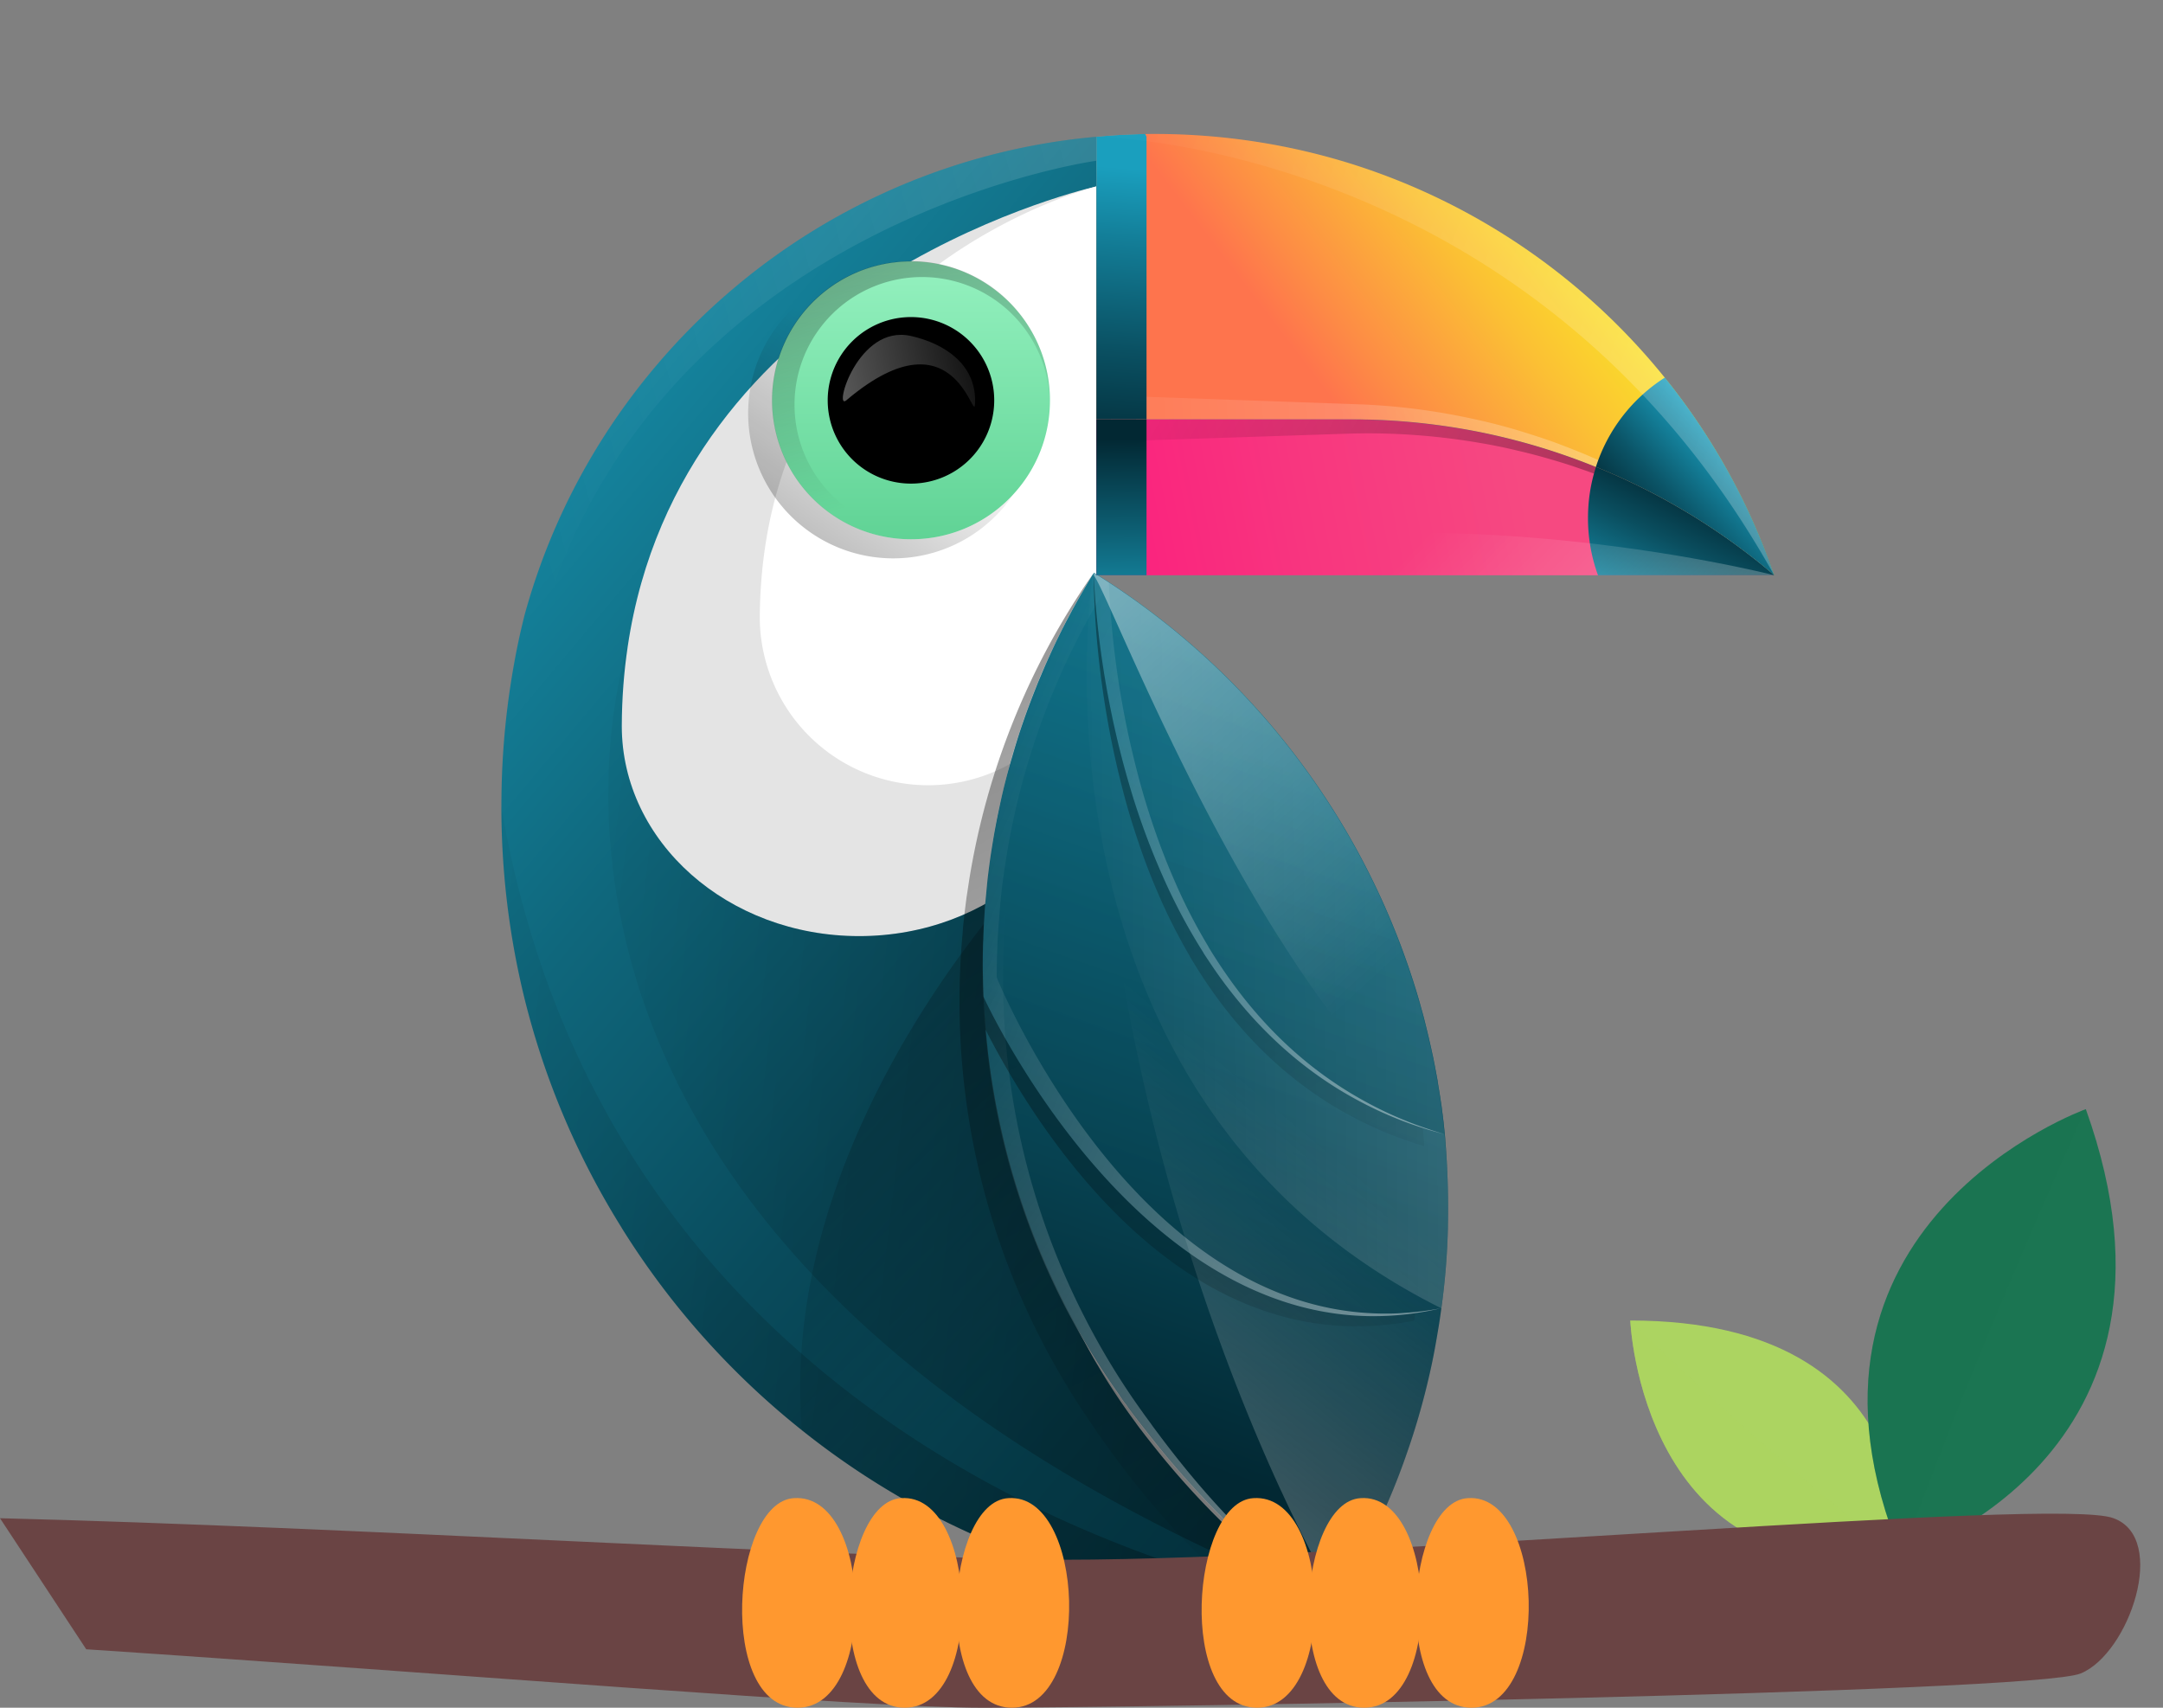 <svg width="95" height="75" fill="none" xmlns="http://www.w3.org/2000/svg"><rect width="100%" height="100%" fill="#808080" stroke="none"/><path fill-rule="evenodd" clip-rule="evenodd" d="M58.257 70.43a26.8 26.8 0 01-1.209.022c-.604 0-1.204-.018-1.8-.046a34.42 34.42 0 01-8.034-1.363 34.893 34.893 0 01-11.988-6.226 35.026 35.026 0 01-7.917-8.884v-.005a34.771 34.771 0 01-4.271-10.07 35.272 35.272 0 01-1.014-8.812c.018-2.04.214-4.03.568-5.967.127-.704.277-1.395.45-2.077C26.159 15.637 36.08 7.088 48.15 6.007v24.94c-.231.4-.454.804-.668 1.213-.05.091-.095.182-.14.273a28.132 28.132 0 00-.914 1.981c-.018.046-.036.087-.05.128-.082.19-.16.386-.232.581-.004.023-.018.041-.023.06-.19.49-.363.99-.522 1.495-.136.427-.264.854-.373 1.286l-.082.318c-.004.009-.009.018-.009.032v.004a21.74 21.74 0 00-.331 1.454 30.783 30.783 0 00-.273 1.595 23.439 23.439 0 00-.182 1.61c-.018.217-.032.43-.045.649 0 .018-.005.032-.005.05-.014.218-.023.427-.027.645l-.014.391c-.004.118-.004.232-.004.35-.005.118-.005.232-.005.35 0 .164 0 .327.005.495.004.141.004.278.013.418.005.11.005.218.014.328.004.195.018.386.027.572.014.21.027.423.046.632l.054.577c.005.018.005.04.005.06l.059.485c0 .014.004.023.004.037.014.136.032.272.05.409.005.05.019.095.023.14a9.355 9.355 0 00.082.532 27.688 27.688 0 00.522 2.472c.123.473.255.941.4 1.41.055.177.114.354.173.531.04.132.086.264.136.39.341.973.732 1.923 1.168 2.846.096.195.187.39.287.586.095.19.195.386.3.572.172.328.35.65.54.973.023.04.046.073.069.114a28.201 28.201 0 001.658 2.5c0 .004.005.013.01.017.077.105.154.214.24.318.123.164.246.323.373.482.009.014.023.027.032.041l.104.132a36.219 36.219 0 003.245 3.581c.045.045.095.09.14.136.542.518 1.11 1.014 1.696 1.477.095.073.186.15.282.218a11.177 11.177 0 00.505.382c.122.09.249.182.372.268.063.045.127.091.195.136a20.951 20.951 0 001.177.75z" fill="url(#paint0_linear)"/><path fill-rule="evenodd" clip-rule="evenodd" d="M48.154 8.187v23.695c0 2.545-1.159 4.844-3.036 6.512-1.89 1.677-4.499 2.718-7.384 2.718-5.758 0-10.425-4.131-10.425-9.23.004-1.218.095-2.377.259-3.477 2.317-15.66 19.39-19.936 20.527-20.204l.06-.014z" fill="#E4E4E4"/><path fill-rule="evenodd" clip-rule="evenodd" d="M33.37 27.178a7.394 7.394 0 0014.787 0V8.187s-14.72 3.672-14.788 18.991z" fill="#fff"/><path opacity=".3" fill-rule="evenodd" clip-rule="evenodd" d="M58.261 70.428a28.76 28.76 0 01-2.09.009 30.927 30.927 0 01-.918-.032 34.58 34.58 0 01-8.04-1.359 34.894 34.894 0 01-11.988-6.226c-1.113-13.16 9.916-24.499 9.916-24.499a21.8 21.8 0 00-.331 1.455 30.713 30.713 0 00-.273 1.595c-.077.527-.14 1.068-.182 1.608-.018.218-.031.432-.045.65 0 .018-.005.032-.005.05-.013.218-.022.427-.027.645l-.014.391c-.004.118-.004.232-.004.35-.005.118-.005.232-.005.35 0 .164 0 .327.005.496.004.14.004.277.014.418.004.109.004.218.013.327.005.195.018.386.027.572.014.21.028.423.046.632a264.388 264.388 0 00.059.636l.059.487c0 .013.005.022.005.036.013.136.031.273.05.409.004.05.018.095.022.14a11.89 11.89 0 00.082.533 27.686 27.686 0 00.523 2.472c.122.472.254.94.4 1.408.054.178.113.355.172.532.041.132.087.264.137.391.34.973.731 1.922 1.167 2.845.096.195.187.39.287.586.095.191.195.386.3.573.172.327.35.65.54.972.023.041.046.073.069.114a28.177 28.177 0 001.659 2.5c0 .004.004.013.009.017.077.105.154.214.24.319.123.163.246.322.373.481l.032.041c.036.046.073.091.104.132a36.233 36.233 0 003.245 3.581c.046.046.096.091.141.136.54.519 1.109 1.014 1.695 1.477.096.073.186.15.282.219a11.316 11.316 0 00.504.382 18.81 18.81 0 00.568.404c.205.14.418.281.632.418.177.104.359.218.545.327z" fill="url(#paint1_linear)"/><path opacity=".4" fill-rule="evenodd" clip-rule="evenodd" d="M58.257 70.428c-.4.018-.804.023-1.209.023-.604 0-1.204-.018-1.8-.046a34.36 34.36 0 01-3.058-.29 33.557 33.557 0 01-4.976-1.073 34.893 34.893 0 01-11.988-6.226 35.024 35.024 0 01-7.917-8.884v-.005c-3.358-5.362-5.29-11.706-5.29-18.5 3.25 19.136 16.642 28.034 26.195 32.006a54.14 54.14 0 003.972 1.473c3.63 1.172 6.071 1.522 6.071 1.522z" fill="url(#paint2_linear)"/><path opacity=".3" fill-rule="evenodd" clip-rule="evenodd" d="M48.15 6.007V7.06s-30.102 4.122-25.108 36.797h-.005a35.272 35.272 0 01-1.013-8.812c.018-2.04.214-4.03.568-5.967.127-.704.277-1.395.45-2.077C26.159 15.637 36.08 7.088 48.15 6.007z" fill="url(#paint3_linear)"/><path opacity=".4" fill-rule="evenodd" clip-rule="evenodd" d="M57.712 70.092C19.14 54.4 27.405 28.905 27.57 28.405c-.164 1.1-.25 2.259-.26 3.477 0 5.099 4.668 9.23 10.426 9.23 2.886 0 5.499-1.041 7.385-2.718-.118.455-.223.918-.314 1.382a30.82 30.82 0 00-.273 1.595c-.077.527-.14 1.068-.181 1.608-.018.218-.032.432-.046.65 0 .018-.004.032-.004.05-.014.218-.023.427-.028.646l-.013.39c-.005.118-.005.232-.005.35-.004.119-.004.232-.004.35 0 .164 0 .327.004.496.005.14.005.277.014.418.004.109.004.218.013.327.005.195.019.386.028.572.013.21.027.423.045.632a264.724 264.724 0 00.06.636l.058.487c0 .013.005.022.005.036.014.136.032.273.05.409.004.05.018.095.023.14.018.146.04.287.063.428.005.036.01.073.018.105a27.674 27.674 0 00.523 2.472c.123.472.255.94.4 1.409a24.519 24.519 0 00.309.922c.34.973.732 1.922 1.168 2.845.095.195.186.39.286.586.096.191.196.386.3.573.173.327.35.65.54.972.024.041.046.073.07.114a28.201 28.201 0 001.658 2.5c0 .004.004.013.009.017.077.105.154.214.24.319.123.163.246.322.373.481l.032.041.105.132a36.22 36.22 0 003.245 3.581c.045.046.095.091.14.136a23.5 23.5 0 001.696 1.477c.095.073.186.15.281.219a11.037 11.037 0 00.505.382 21.508 21.508 0 00.568.404l.631.409z" fill="url(#paint4_linear)"/><path fill-rule="evenodd" clip-rule="evenodd" d="M46.115 17.582c0 1.575-.596 3.01-1.576 4.09 0 .011-.01.011-.01.011a6.065 6.065 0 01-4.515 2 6.096 6.096 0 01-6.102-6.101 6.116 6.116 0 013.718-5.617c.01 0 .01 0 .02-.01a6.132 6.132 0 012.364-.475c3.364.01 6.101 2.738 6.101 6.102z" fill="url(#paint5_linear)"/><path opacity=".4" fill-rule="evenodd" clip-rule="evenodd" d="M44.527 21.683a6.357 6.357 0 01-5.293 2.839 6.374 6.374 0 01-6.375-6.375c0-2.97 2.03-5.465 4.779-6.182a6.116 6.116 0 00-3.718 5.616 6.096 6.096 0 006.102 6.102 6.058 6.058 0 004.505-2z" fill="url(#paint6_linear)"/><path opacity=".4" fill-rule="evenodd" clip-rule="evenodd" d="M40.503 23.38a5.6 5.6 0 01-5.607-5.606 5.6 5.6 0 015.607-5.607 5.612 5.612 0 015.606 5.506v-.101a6.096 6.096 0 00-6.101-6.102 6.096 6.096 0 00-6.102 6.102 6.096 6.096 0 006.102 6.101 6.078 6.078 0 004.435-1.93 5.483 5.483 0 01-3.94 1.637z" fill="url(#paint7_linear)"/><path d="M40.01 21.239a3.657 3.657 0 100-7.314 3.657 3.657 0 000 7.314z" fill="#000"/><path opacity=".5" fill-rule="evenodd" clip-rule="evenodd" d="M42.828 17.581c0 1.566-.657-4.232-5.657 0-.576.485.495-3.343 2.828-2.828 1.536.343 2.829 1.273 2.829 2.828z" fill="url(#paint8_linear)"/><path fill-rule="evenodd" clip-rule="evenodd" d="M63.594 53.736v.105a30.673 30.673 0 01-.29 3.617v.005c-.042.318-.087.632-.142.945-.09.545-.186 1.09-.304 1.627-.282 1.3-.64 2.572-1.073 3.804a30.549 30.549 0 01-1.327 3.23c-.154.324-.313.646-.477.969-.027.05-.054.104-.082.159-.331.64-.79 1.431-1.177 2.072a13.9 13.9 0 01-.177.282c-.209-.127-.413-.264-.618-.395-.24-.16-.477-.323-.709-.491-.073-.055-.145-.105-.218-.16l-.423-.313c-.14-.104-.277-.213-.418-.327-.05-.036-.1-.077-.15-.123a7.861 7.861 0 01-.313-.259 28.36 28.36 0 01-1.9-1.727c-.054-.054-.109-.104-.159-.159a40.916 40.916 0 01-3.276-3.722c-.11-.145-.228-.29-.341-.436-.041-.05-.078-.1-.118-.154-.01-.014-.028-.032-.037-.05a11.774 11.774 0 01-.413-.56c-.096-.117-.178-.245-.264-.367-.009-.005-.009-.01-.009-.019a31.91 31.91 0 01-1.831-2.886c-.023-.045-.05-.086-.073-.131-.205-.368-.405-.74-.59-1.123-.114-.218-.224-.44-.328-.663a32.662 32.662 0 01-1.577-3.945c-.05-.15-.1-.295-.145-.45a32.292 32.292 0 01-.604-2.222c-.046-.195-.087-.39-.133-.586-.159-.74-.29-1.486-.404-2.245-.005-.041-.014-.082-.014-.123-.032-.218-.059-.436-.086-.654-.018-.155-.032-.314-.05-.468 0-.014-.005-.028-.005-.041l-.054-.555c-.005-.022-.005-.045-.005-.068a45.771 45.771 0 01-.086-1.381c-.01-.218-.018-.437-.018-.655-.005-.127-.005-.25-.01-.377-.004-.159-.004-.318-.004-.477 0-.186.005-.377.01-.564.004-.136.004-.268.013-.4.004-.131.004-.263.014-.395.004-.145.013-.3.022-.445.014-.246.028-.491.05-.736 0-.019.005-.037.005-.055l.068-.722c.063-.623.145-1.237.245-1.846.096-.609.214-1.213.346-1.813a28.2 28.2 0 01.527-2.05c.14-.49.29-.977.459-1.458.195-.573.409-1.132.632-1.69l.027-.069a47.396 47.396 0 01.341-.804c.113-.26.231-.514.35-.773.231-.49.477-.981.736-1.463.054-.1.109-.21.168-.31.254-.463.518-.917.79-1.367.01-.01.014-.027.023-.036.005-.01.01-.014.014-.023.005-.01.01-.01.014-.014.018-.032.031-.05.031-.05.078.046.15.096.228.141a32.912 32.912 0 0113.788 17.774 27.591 27.591 0 01.386 1.304c.064.218.118.44.172.659.055.222.11.445.16.668.054.227.1.45.15.672.045.214.086.428.127.646.004.031.013.063.018.1.032.172.068.345.09.527a21.594 21.594 0 01.115.718c.027.168.05.327.068.495.022.146.036.287.054.432l.014.123v.009l.04.382c.11 1.29.164 2.603.137 3.93z" fill="url(#paint9_linear)"/><path opacity=".5" fill-rule="evenodd" clip-rule="evenodd" d="M57.033 69.456a28.324 28.324 0 01-3.108-2.845c-1.195-1.254-2.29-2.604-3.309-3.99-.104-.15-.218-.3-.327-.45-.036-.05-.077-.105-.113-.159-.01-.014-.023-.036-.037-.05-.89-1.24-1.69-2.55-2.4-3.913-.022-.045-.045-.086-.067-.132a32.51 32.51 0 01-3.613-14.647c-.01-.686.009-1.376.045-2.067.01-.137.014-.268.027-.4.01-.132.014-.264.023-.395.014-.146.023-.296.036-.446.023-.245.046-.486.073-.731.032-.26.064-.519.1-.778a32.48 32.48 0 014.567-12.715c-.295-.195-.595-.39-.9-.577 0 0-.013.018-.031.05l-.014.014c-.004.009-.009.013-.014.022-.009.01-.013.027-.022.037a32.588 32.588 0 00-4.622 13.647c-.027.259-.05.518-.077.777a39.548 39.548 0 00-.073 1.181l-.014.396a31.476 31.476 0 00.009 2.472 36.523 36.523 0 00.3 3.29 32.504 32.504 0 003.786 11.234c.023.045.05.086.073.132a32.586 32.586 0 002.522 3.83c.009.014.027.033.036.05.041.055.078.105.118.155.114.146.232.291.341.437a42.023 42.023 0 003.436 3.88 27.77 27.77 0 003.2 2.745c.072.055.145.105.217.16.432.308.877.608 1.327.886-.44-.291-.877-.605-1.295-.927a1.478 1.478 0 00-.2-.173z" fill="url(#paint10_linear)"/><path opacity=".3" fill-rule="evenodd" clip-rule="evenodd" d="M63.595 53.736v.105a30.67 30.67 0 01-.291 3.617v.005a22.63 22.63 0 01-.141.945c-.09.545-.186 1.09-.304 1.627a32.01 32.01 0 01-1.073 3.804 30.548 30.548 0 01-1.327 3.23 47.563 47.563 0 01-.559 1.128 38.84 38.84 0 01-.995 1.763c-.064.104-.123.209-.182.304 0 0-.995-1.645-2.386-4.64-.023-.05-.045-.1-.073-.154-3.322-7.203-8.775-21.954-8.266-40.246l.268.077a32.91 32.91 0 0113.788 17.774 27.591 27.591 0 01.386 1.304c.064.218.119.44.173.659.055.223.11.445.16.668.054.227.1.45.15.673.045.213.085.427.126.645.005.032.014.064.019.1.031.173.068.345.09.527.01.05.019.105.028.16.032.185.059.372.086.558.027.168.05.327.068.495.023.146.037.287.055.432l.013.123v.009l.041.382c.118 1.286.173 2.6.146 3.926z" fill="url(#paint11_linear)"/><path opacity=".3" fill-rule="evenodd" clip-rule="evenodd" d="M63.594 53.736v.105a30.648 30.648 0 01-.29 3.617 13.501 13.501 0 01-2.391.332c-11.12.514-17.719-14.033-17.719-14.033a31.441 31.441 0 01-.023-2.072c.005-.137.005-.269.014-.4.005-.132.005-.264.014-.396.004-.145.013-.3.022-.445.014-.245.028-.49.05-.736.023-.26.046-.518.078-.777a32.527 32.527 0 014.621-13.647c.01-.01.014-.028.023-.037.005-.009.01-.013.014-.023.004-.009.009-.009.013-.013 0-.01.01-.01.01-.014.004-.009.008-.009.008-.013.01-.014.014-.023.014-.023s.005 0 .005.004l.081.055A32.864 32.864 0 0162.45 44.384c.064.218.118.44.173.659.054.223.109.445.159.668.054.227.1.45.15.673.045.213.086.427.127.645.005.032.014.063.018.1.032.172.068.345.091.527.01.05.018.105.027.16.032.185.06.372.087.558.027.168.05.327.068.495.023.146.036.287.054.432l.014.123v.009l.04.382c.11 1.281.164 2.595.137 3.922z" fill="url(#paint12_linear)"/><path opacity=".4" fill-rule="evenodd" clip-rule="evenodd" d="M62.158 57.676a8.21 8.21 0 01-.05.328 13.46 13.46 0 01-2.404.245c-8.83.086-14.465-9.198-16.424-13.038a38.5 38.5 0 01-.09-1.45s6.598 14.552 17.718 14.034c.282-.014.564-.037.855-.069.132-.018.263-.031.395-.05z" fill="url(#paint13_linear)"/><path opacity=".3" fill-rule="evenodd" clip-rule="evenodd" d="M63.593 53.736v.105a30.67 30.67 0 01-.291 3.617c-18.855-9.416-15.306-32.234-15.306-32.234l.127-.009a32.864 32.864 0 0114.31 19.164 34.945 34.945 0 01.332 1.327c.055.227.1.45.15.673.046.213.087.427.128.645.004.032.013.064.018.1.032.173.068.345.09.527.01.05.019.105.028.16.032.185.06.372.086.558.028.168.05.327.069.495.022.146.036.287.054.432l.014.123v.009l.04.382c.123 1.286.178 2.6.15 3.926z" fill="url(#paint14_linear)"/><path opacity=".5" fill-rule="evenodd" clip-rule="evenodd" d="M60.896 57.69c-11.134.05-17.119-14.76-17.119-14.76 0-.686.018-1.377.064-2.068.009-.136.018-.268.031-.4l.028-.395.04-.446c.023-.245.05-.486.078-.731.036-.26.068-.518.109-.777a32.497 32.497 0 014.59-12.511c-.227-.15-.455-.296-.682-.441 0 0-.009.009-.013.023-.005.009-.014.018-.014.027-.01.009-.014.023-.023.036-.009.01-.014.027-.023.037a32.59 32.59 0 00-4.621 13.647c-.028.259-.05.518-.078.777a39.548 39.548 0 00-.072 1.181l-.014.396a5.825 5.825 0 00-.014.4c-.013.695-.009 1.386.023 2.072 0 0 6.599 14.551 17.72 14.033a12.661 12.661 0 002.39-.336c-.528.1-1.046.168-1.55.2a8.942 8.942 0 01-.85.036z" fill="url(#paint15_linear)"/><path opacity=".3" fill-rule="evenodd" clip-rule="evenodd" d="M63.44 49.806c-.323-.082-.637-.178-.95-.273a16.75 16.75 0 01-2.745-1.154c-2.622-1.382-4.658-3.354-6.24-5.572-.227-.314-.44-.636-.645-.954v-.01a24.13 24.13 0 01-1.518-2.763c-.34-.718-.645-1.44-.918-2.163a31.156 31.156 0 01-.818-2.431v-.005c-1.495-5.04-1.563-9.325-1.563-9.325a32.896 32.896 0 0114.21 18.564c.064.218.123.437.187.655.064.218.118.44.172.659.055.222.11.445.16.668.054.227.1.45.15.672.045.214.086.428.127.646.004.031.013.063.018.1.032.172.068.345.09.527a21.594 21.594 0 01.115.718c.027.168.05.327.068.495.022.146.036.287.054.432l.014.123v.009c.009.122.018.25.032.382z" fill="url(#paint16_linear)"/><path opacity=".4" fill-rule="evenodd" clip-rule="evenodd" d="M63.44 49.806c-8.262-6.38-14.674-23.673-15.397-24.527v-.118a32.895 32.895 0 0114.21 18.564c.064.218.123.436.187.654.064.219.118.441.172.66.055.222.11.445.16.667.054.228.1.45.15.673.045.214.086.427.127.645.004.032.013.064.018.1.032.173.068.346.09.527a20.943 20.943 0 01.115.719c.027.168.05.327.068.495.022.145.036.286.054.432l.014.122v.01c.009.117.018.245.032.377z" fill="url(#paint17_linear)"/><path opacity=".5" fill-rule="evenodd" clip-rule="evenodd" d="M62.499 49.506a16.603 16.603 0 01-2.713-1.227c-2.586-1.45-4.572-3.472-6.094-5.731a21.967 21.967 0 01-.623-.973v-.009a23.678 23.678 0 01-1.445-2.799 29.063 29.063 0 01-.863-2.186 33.385 33.385 0 01-.755-2.45v-.004a39.735 39.735 0 01-1.304-8.539 32.588 32.588 0 00-.659-.427s.068 4.285 1.563 9.325v.005a32.33 32.33 0 001.736 4.594c.441.936.946 1.863 1.518 2.763v.01c.21.322.423.64.645.954 1.582 2.217 3.618 4.19 6.24 5.571a16.51 16.51 0 003.695 1.427 18.958 18.958 0 01-.941-.304z" fill="url(#paint18_linear)"/><path opacity=".4" fill-rule="evenodd" clip-rule="evenodd" d="M62.555 50.337a16.906 16.906 0 01-3.645-1.559c-2.572-1.477-4.535-3.517-6.035-5.79-.213-.322-.418-.65-.613-.976v-.01a24.703 24.703 0 01-1.418-2.812 26.496 26.496 0 01-.84-2.195 30.49 30.49 0 01-.732-2.459v-.005c-1.314-5.09-1.232-9.375-1.232-9.375s.068 4.286 1.563 9.325v.005a32.18 32.18 0 001.736 4.594c.441.937.946 1.864 1.518 2.764v.009c.21.322.423.64.645.954 1.582 2.218 3.618 4.19 6.24 5.572.854.454 1.763.84 2.745 1.154.014.1.018.195.027.29l.01.123v.01c.017.122.027.25.031.381z" fill="url(#paint19_linear)"/><path opacity=".4" fill-rule="evenodd" clip-rule="evenodd" d="M58.543 70.548c-.459.01-.918.004-1.381-.005a38.162 38.162 0 01-2.05-.095c-.145-.11-.29-.223-.432-.34a28.179 28.179 0 01-3.244-3.091 41.673 41.673 0 01-3.213-4.067c-.105-.155-.21-.305-.314-.46-.036-.05-.077-.104-.109-.158-.009-.014-.023-.032-.032-.05a32.793 32.793 0 01-2.304-3.968c-.023-.05-.04-.09-.068-.136a32.572 32.572 0 01-3.25-14.729 31.722 31.722 0 01.133-2.467c.009-.132.018-.26.031-.396.018-.145.032-.3.05-.445.028-.245.06-.486.091-.732.041-.259.078-.513.118-.772a32.507 32.507 0 015.386-13.361c.004-.005.004-.01.009-.01.004-.008.013-.017.018-.026.004-.01.009-.01.014-.019-.005.01-.01.014-.014.023-.01.01-.014.027-.023.037-.273.45-.536.904-.79 1.367-.06.1-.114.21-.169.31a18.6 18.6 0 00-.34.658c-.137.268-.264.532-.391.8-.119.26-.241.514-.35.773a16.145 16.145 0 00-.34.8c-.01.027-.02.045-.028.068a32.802 32.802 0 00-.632 1.69 28.279 28.279 0 00-.51 1.632 6.51 6.51 0 01-.054.186c-.15.555-.29 1.123-.418 1.69a26.62 26.62 0 00-.345 1.814c-.055.345-.105.69-.15 1.04-.027.196-.045.387-.068.582a21.82 21.82 0 00-.096.95c0 .014-.004.032-.004.05a39.548 39.548 0 00-.073 1.182l-.014.395a5.831 5.831 0 00-.013.4 23.531 23.531 0 00.004 1.413 34.788 34.788 0 00.055 1.377c.027.441.068.882.114 1.323.022.209.04.422.072.631.018.168.041.328.064.496.036.259.073.522.118.781.032.191.064.387.1.582.023.136.05.277.077.413.082.391.164.787.255 1.178.032.127.059.254.09.381.205.827.441 1.645.71 2.445.059.186.122.373.19.555.228.659.482 1.304.755 1.94a35.972 35.972 0 00.913 1.954c.082.173.168.341.264.505.104.209.218.413.332.613.022.046.05.087.072.132.368.654.76 1.3 1.173 1.927a30.634 30.634 0 001.35 1.909c.009.013.027.031.036.05.04.054.077.104.118.154.114.145.232.29.34.436a43.76 43.76 0 001.678 2.018 33.322 33.322 0 001.363 1.468c.118.118.236.245.36.364.008.009.022.018.03.031a33.232 33.232 0 001.292 1.21 37.36 37.36 0 00.917.777c.046.04.1.081.15.122.137.109.278.218.419.327.136.105.277.214.422.314l1.536 1.054z" fill="url(#paint20_linear)"/><path d="M77.923 25.265a28.741 28.741 0 00-8.525-5.026c-.328-.127-.664-.24-.995-.354a28.362 28.362 0 00-3.1-.846 28.8 28.8 0 00-5.04-.609c-.131-.004-.263-.004-.395-.009-.132-.004-.268-.004-.4-.004H48.152V6.006a27.995 27.995 0 012.15-.118c.15-.005.3-.005.45-.005 3.04.005 5.971.477 8.716 1.35a28.8 28.8 0 0113.647 9.352c.027.032.055.069.082.1a28.699 28.699 0 014.726 8.58z" fill="url(#paint21_linear)"/><path d="M77.923 25.265h-29.77v-6.844h11.151c.055 0 .105 0 .164.005.132 0 .268 0 .4.005.132.004.264.004.395.009a28.756 28.756 0 015.04.608c.527.114 1.05.241 1.568.382a28.36 28.36 0 013.218 1.086 28.84 28.84 0 017.83 4.754c0-.005.004-.005.004-.005z" fill="url(#paint22_linear)"/><path opacity=".4" fill-rule="evenodd" clip-rule="evenodd" d="M77.923 25.265a28.744 28.744 0 00-8.525-5.026c-.328-.127-.664-.24-.995-.355a28.451 28.451 0 00-5.781-1.281 28.8 28.8 0 00-2.359-.173c-.131-.004-.263-.004-.395-.009-.132-.004-.268-.004-.4-.004H48.152v-1.068l11.411.404c.055 0 .105.005.164.005.132.004.268.009.4.018a28.357 28.357 0 012.745.282c.904.136 1.79.318 2.663.531.523.132 1.04.277 1.55.441.513.16 1.018.327 1.513.518.332.127.659.255.986.391.227.095.454.195.682.295a28.579 28.579 0 017.657 5.031z" fill="url(#paint23_linear)"/><path opacity=".4" fill-rule="evenodd" clip-rule="evenodd" d="M77.923 25.265a28.732 28.732 0 00-7.989-4.494c-.232-.082-.463-.164-.7-.246a23.604 23.604 0 00-1.009-.318c-.509-.15-1.022-.29-1.545-.409a22.507 22.507 0 00-1.577-.327 29.201 29.201 0 00-5.058-.44c-.132 0-.263.004-.395.004-.132.004-.268.004-.4.009l-8.894.295-2.204.073v-.995h11.316c.132.004.268.004.4.004.132.005.264.005.395.01a28.756 28.756 0 015.04.608c.527.114 1.05.241 1.568.382a28.451 28.451 0 013.218 1.086 28.853 28.853 0 017.834 4.758z" fill="url(#paint24_linear)"/><path fill-rule="evenodd" clip-rule="evenodd" d="M50.356 18.421v6.844h-2.204v-6.84l2.204-.004z" fill="url(#paint25_linear)"/><path fill-rule="evenodd" clip-rule="evenodd" d="M50.356 6.005v12.41l-2.204.005V6.005a28 28 0 012.15-.118l.054.118z" fill="url(#paint26_linear)"/><path fill-rule="evenodd" clip-rule="evenodd" d="M77.929 25.265h-7.744a7.325 7.325 0 01-.44-2.513c0-.786.122-1.54.35-2.245a28.853 28.853 0 017.834 4.758z" fill="url(#paint27_linear)"/><path fill-rule="evenodd" clip-rule="evenodd" d="M77.927 25.265a28.744 28.744 0 00-7.835-4.758 7.316 7.316 0 013.026-3.922c.028.032.055.068.082.1a28.7 28.7 0 014.727 8.58z" fill="url(#paint28_linear)"/><path opacity=".3" fill-rule="evenodd" clip-rule="evenodd" d="M77.923 25.265c-10.575-19.027-29.77-19.26-29.77-19.26a27.995 27.995 0 012.149-.117c.15-.005.3-.005.45-.005 3.04.005 5.971.477 8.716 1.35a28.8 28.8 0 0113.647 9.352c.027.032.055.069.082.1a28.699 28.699 0 014.726 8.58z" fill="url(#paint29_linear)"/><path opacity=".3" fill-rule="evenodd" clip-rule="evenodd" d="M77.923 25.265h-29.77c13.333-4.18 29.43-.086 29.761-.004.005.004.01.004.01.004z" fill="url(#paint30_linear)"/><path d="M71.603 57.994s.471 11.967 11.928 10.356c0 0 1.099-10.356-11.928-10.356z" fill="#ACD461"/><path opacity=".5" d="M71.603 57.994s.471 11.967 11.928 10.356c0 0-4.551-3.145-11.928-10.356z" fill="#ACD461"/><path d="M83.529 68.35s13.575-4.296 8.082-19.638c0 0-14.125 5.063-8.082 19.638z" fill="#1B7552"/><path opacity=".17" d="M83.529 68.35s2.903-8.208 8.082-19.638c0 0-14.125 5.063-8.082 19.638z" fill="#1B7552"/><path d="M91.386 73.494C89.315 74.366 49.96 75 43.171 75c-5.332 0-23.112-1.487-39.384-2.567L0 66.677c15.55.39 35.888 1.696 46.68 1.823 13.464 0 43.728-2.774 46.145-1.823 2.416.872.69 5.945-1.439 6.817z" fill="#6A4444"/><path d="M34.873 65.795c-2.747.153-3.375 9.205.157 9.205 3.53 0 3.295-9.436-.157-9.205z" fill="#FF982F"/><path d="M39.58 65.795c-2.747.153-3.374 9.205.157 9.205 3.53 0 3.217-9.436-.157-9.205z" fill="#FF982F"/><path d="M44.287 65.795c-2.747.153-3.374 9.205.157 9.205s3.217-9.436-.157-9.205zm10.767 0c-2.746.153-3.374 9.205.157 9.205 3.532 0 3.296-9.436-.157-9.205z" fill="#FF982F"/><path d="M59.761 65.795c-2.746.153-3.374 9.205.157 9.205 3.532 0 3.218-9.436-.157-9.205z" fill="#FF982F"/><path d="M64.472 65.795c-2.746.153-3.374 9.205.157 9.205s3.218-9.436-.157-9.205z" fill="#FF982F"/><defs><linearGradient id="paint0_linear" x1="95.2" y1="79.28" x2="1.676" y2=".881" gradientUnits="userSpaceOnUse"><stop offset=".166" stop-color="#022833"/><stop offset=".269" stop-color="#032C38"/><stop offset=".387" stop-color="#053845"/><stop offset=".511" stop-color="#094B5C"/><stop offset=".641" stop-color="#0F677C"/><stop offset=".774" stop-color="#168AA5"/><stop offset=".845" stop-color="#1A9FBE"/></linearGradient><linearGradient id="paint1_linear" x1="30.609" y1="40.349" x2="47.026" y2="57.874" gradientUnits="userSpaceOnUse"><stop/><stop offset="1" stop-opacity="0"/></linearGradient><linearGradient id="paint2_linear" x1="74.632" y1="57.205" x2="14.865" y2="50.149" gradientUnits="userSpaceOnUse"><stop/><stop offset="1" stop-opacity="0"/></linearGradient><linearGradient id="paint3_linear" x1="83.63" y1="11.536" x2="24.555" y2="27.723" gradientUnits="userSpaceOnUse"><stop stop-color="#fff"/><stop offset="1" stop-color="#fff" stop-opacity="0"/></linearGradient><linearGradient id="paint4_linear" x1="72.723" y1="52.801" x2="20.401" y2="46.624" gradientUnits="userSpaceOnUse"><stop/><stop offset="1" stop-opacity="0"/></linearGradient><linearGradient id="paint5_linear" x1="40.014" y1="11.48" x2="40.014" y2="23.683" gradientUnits="userSpaceOnUse"><stop stop-color="#94F1BF"/><stop offset="1" stop-color="#60D395"/></linearGradient><linearGradient id="paint6_linear" x1="32.781" y1="27.489" x2="40.044" y2="16.95" gradientUnits="userSpaceOnUse"><stop/><stop offset="1" stop-opacity="0"/></linearGradient><linearGradient id="paint7_linear" x1="36.723" y1="7.766" x2="41.153" y2="20.983" gradientUnits="userSpaceOnUse"><stop/><stop offset="1" stop-opacity="0"/></linearGradient><linearGradient id="paint8_linear" x1="33.613" y1="17.911" x2="44.289" y2="15.587" gradientUnits="userSpaceOnUse"><stop stop-color="#fff"/><stop offset="1" stop-color="#fff" stop-opacity="0"/></linearGradient><linearGradient id="paint9_linear" x1="35.6" y1="97.988" x2="90.963" y2="-58.544" gradientUnits="userSpaceOnUse"><stop offset=".225" stop-color="#022833"/><stop offset=".29" stop-color="#074251"/><stop offset=".405" stop-color="#0F6A80"/><stop offset=".506" stop-color="#1587A2"/><stop offset=".589" stop-color="#1999B7"/><stop offset=".644" stop-color="#1A9FBE"/></linearGradient><linearGradient id="paint10_linear" x1="70.206" y1="60.526" x2="43.63" y2="40.634" gradientUnits="userSpaceOnUse"><stop stop-color="#fff"/><stop offset="1" stop-color="#fff" stop-opacity="0"/></linearGradient><linearGradient id="paint11_linear" x1="41.962" y1="61.399" x2="54.051" y2="46.919" gradientUnits="userSpaceOnUse"><stop stop-color="#fff"/><stop offset="1" stop-color="#fff" stop-opacity="0"/></linearGradient><linearGradient id="paint12_linear" x1="35.272" y1="97.872" x2="90.635" y2="-58.66" gradientUnits="userSpaceOnUse"><stop offset=".225" stop-color="#022833"/><stop offset=".29" stop-color="#074251"/><stop offset=".405" stop-color="#0F6A80"/><stop offset=".506" stop-color="#1587A2"/><stop offset=".589" stop-color="#1999B7"/><stop offset=".644" stop-color="#1A9FBE"/></linearGradient><linearGradient id="paint13_linear" x1="45.297" y1="38.692" x2="60.599" y2="65.078" gradientUnits="userSpaceOnUse"><stop/><stop offset="1" stop-opacity="0"/></linearGradient><linearGradient id="paint14_linear" x1="79.881" y1="41.168" x2="46.018" y2="41.407" gradientUnits="userSpaceOnUse"><stop stop-color="#fff"/><stop offset="1" stop-color="#fff" stop-opacity="0"/></linearGradient><linearGradient id="paint15_linear" x1="71.357" y1="49.421" x2="41.633" y2="36.645" gradientUnits="userSpaceOnUse"><stop stop-color="#fff"/><stop offset="1" stop-color="#fff" stop-opacity="0"/></linearGradient><linearGradient id="paint16_linear" x1="34.481" y1="97.592" x2="89.844" y2="-58.939" gradientUnits="userSpaceOnUse"><stop offset=".225" stop-color="#022833"/><stop offset=".29" stop-color="#074251"/><stop offset=".405" stop-color="#0F6A80"/><stop offset=".506" stop-color="#1587A2"/><stop offset=".589" stop-color="#1999B7"/><stop offset=".644" stop-color="#1A9FBE"/></linearGradient><linearGradient id="paint17_linear" x1="47.367" y1="27.721" x2="60.95" y2="42.448" gradientUnits="userSpaceOnUse"><stop stop-color="#fff"/><stop offset="1" stop-color="#fff" stop-opacity="0"/></linearGradient><linearGradient id="paint18_linear" x1="70.056" y1="45.934" x2="41.431" y2="29.709" gradientUnits="userSpaceOnUse"><stop stop-color="#fff"/><stop offset="1" stop-color="#fff" stop-opacity="0"/></linearGradient><linearGradient id="paint19_linear" x1="43.902" y1="24.808" x2="64.139" y2="53.434" gradientUnits="userSpaceOnUse"><stop/><stop offset="1" stop-opacity="0"/></linearGradient><linearGradient id="paint20_linear" x1="41.119" y1="30.752" x2="60.526" y2="68.884" gradientUnits="userSpaceOnUse"><stop/><stop offset="1" stop-opacity="0"/></linearGradient><linearGradient id="paint21_linear" x1="87.654" y1="-3.187" x2="52.375" y2="23.791" gradientUnits="userSpaceOnUse"><stop offset=".47" stop-color="#F9ED25"/><stop offset=".524" stop-color="#FAE129"/><stop offset=".621" stop-color="#FBC034"/><stop offset=".75" stop-color="#FD8C45"/><stop offset=".805" stop-color="#FE744D"/></linearGradient><linearGradient id="paint22_linear" x1="41.911" y1="26.091" x2="76.775" y2="19.081" gradientUnits="userSpaceOnUse"><stop offset=".169" stop-color="#FB1E7D"/><stop offset=".444" stop-color="#F8367F"/><stop offset=".716" stop-color="#F64981"/></linearGradient><linearGradient id="paint23_linear" x1="83.44" y1="19.929" x2="43.872" y2="22.604" gradientUnits="userSpaceOnUse"><stop stop-color="#fff"/><stop offset="1" stop-color="#fff" stop-opacity="0"/></linearGradient><linearGradient id="paint24_linear" x1="74.593" y1="28.986" x2="48.583" y2="13.491" gradientUnits="userSpaceOnUse"><stop/><stop offset="1" stop-opacity="0"/></linearGradient><linearGradient id="paint25_linear" x1="49.202" y1="16.859" x2="49.34" y2="29.587" gradientUnits="userSpaceOnUse"><stop offset=".189" stop-color="#022833"/><stop offset=".873" stop-color="#1A9FBE"/></linearGradient><linearGradient id="paint26_linear" x1="48.593" y1="21.064" x2="50.272" y2="-1.353" gradientUnits="userSpaceOnUse"><stop stop-color="#022833"/><stop offset=".089" stop-color="#043340"/><stop offset=".253" stop-color="#0A5062"/><stop offset=".471" stop-color="#137E98"/><stop offset=".61" stop-color="#1A9FBE"/></linearGradient><linearGradient id="paint27_linear" x1="75.441" y1="19.98" x2="69.354" y2="32.362" gradientUnits="userSpaceOnUse"><stop offset=".11" stop-color="#022833"/><stop offset=".182" stop-color="#04323F"/><stop offset=".311" stop-color="#0A4E5F"/><stop offset=".482" stop-color="#137A93"/><stop offset=".61" stop-color="#1A9FBE"/></linearGradient><linearGradient id="paint28_linear" x1="71.948" y1="24.086" x2="79.073" y2="17.652" gradientUnits="userSpaceOnUse"><stop stop-color="#022833"/><stop offset=".094" stop-color="#053542"/><stop offset=".275" stop-color="#0B5568"/><stop offset=".52" stop-color="#168AA6"/><stop offset=".61" stop-color="#1A9FBE"/></linearGradient><linearGradient id="paint29_linear" x1="85.655" y1="22.733" x2="46.364" y2="7.653" gradientUnits="userSpaceOnUse"><stop stop-color="#fff"/><stop offset="1" stop-color="#fff" stop-opacity="0"/></linearGradient><linearGradient id="paint30_linear" x1="72.105" y1="33.92" x2="61.959" y2="24.236" gradientUnits="userSpaceOnUse"><stop stop-color="#fff"/><stop offset="1" stop-color="#fff" stop-opacity="0"/></linearGradient></defs></svg>
